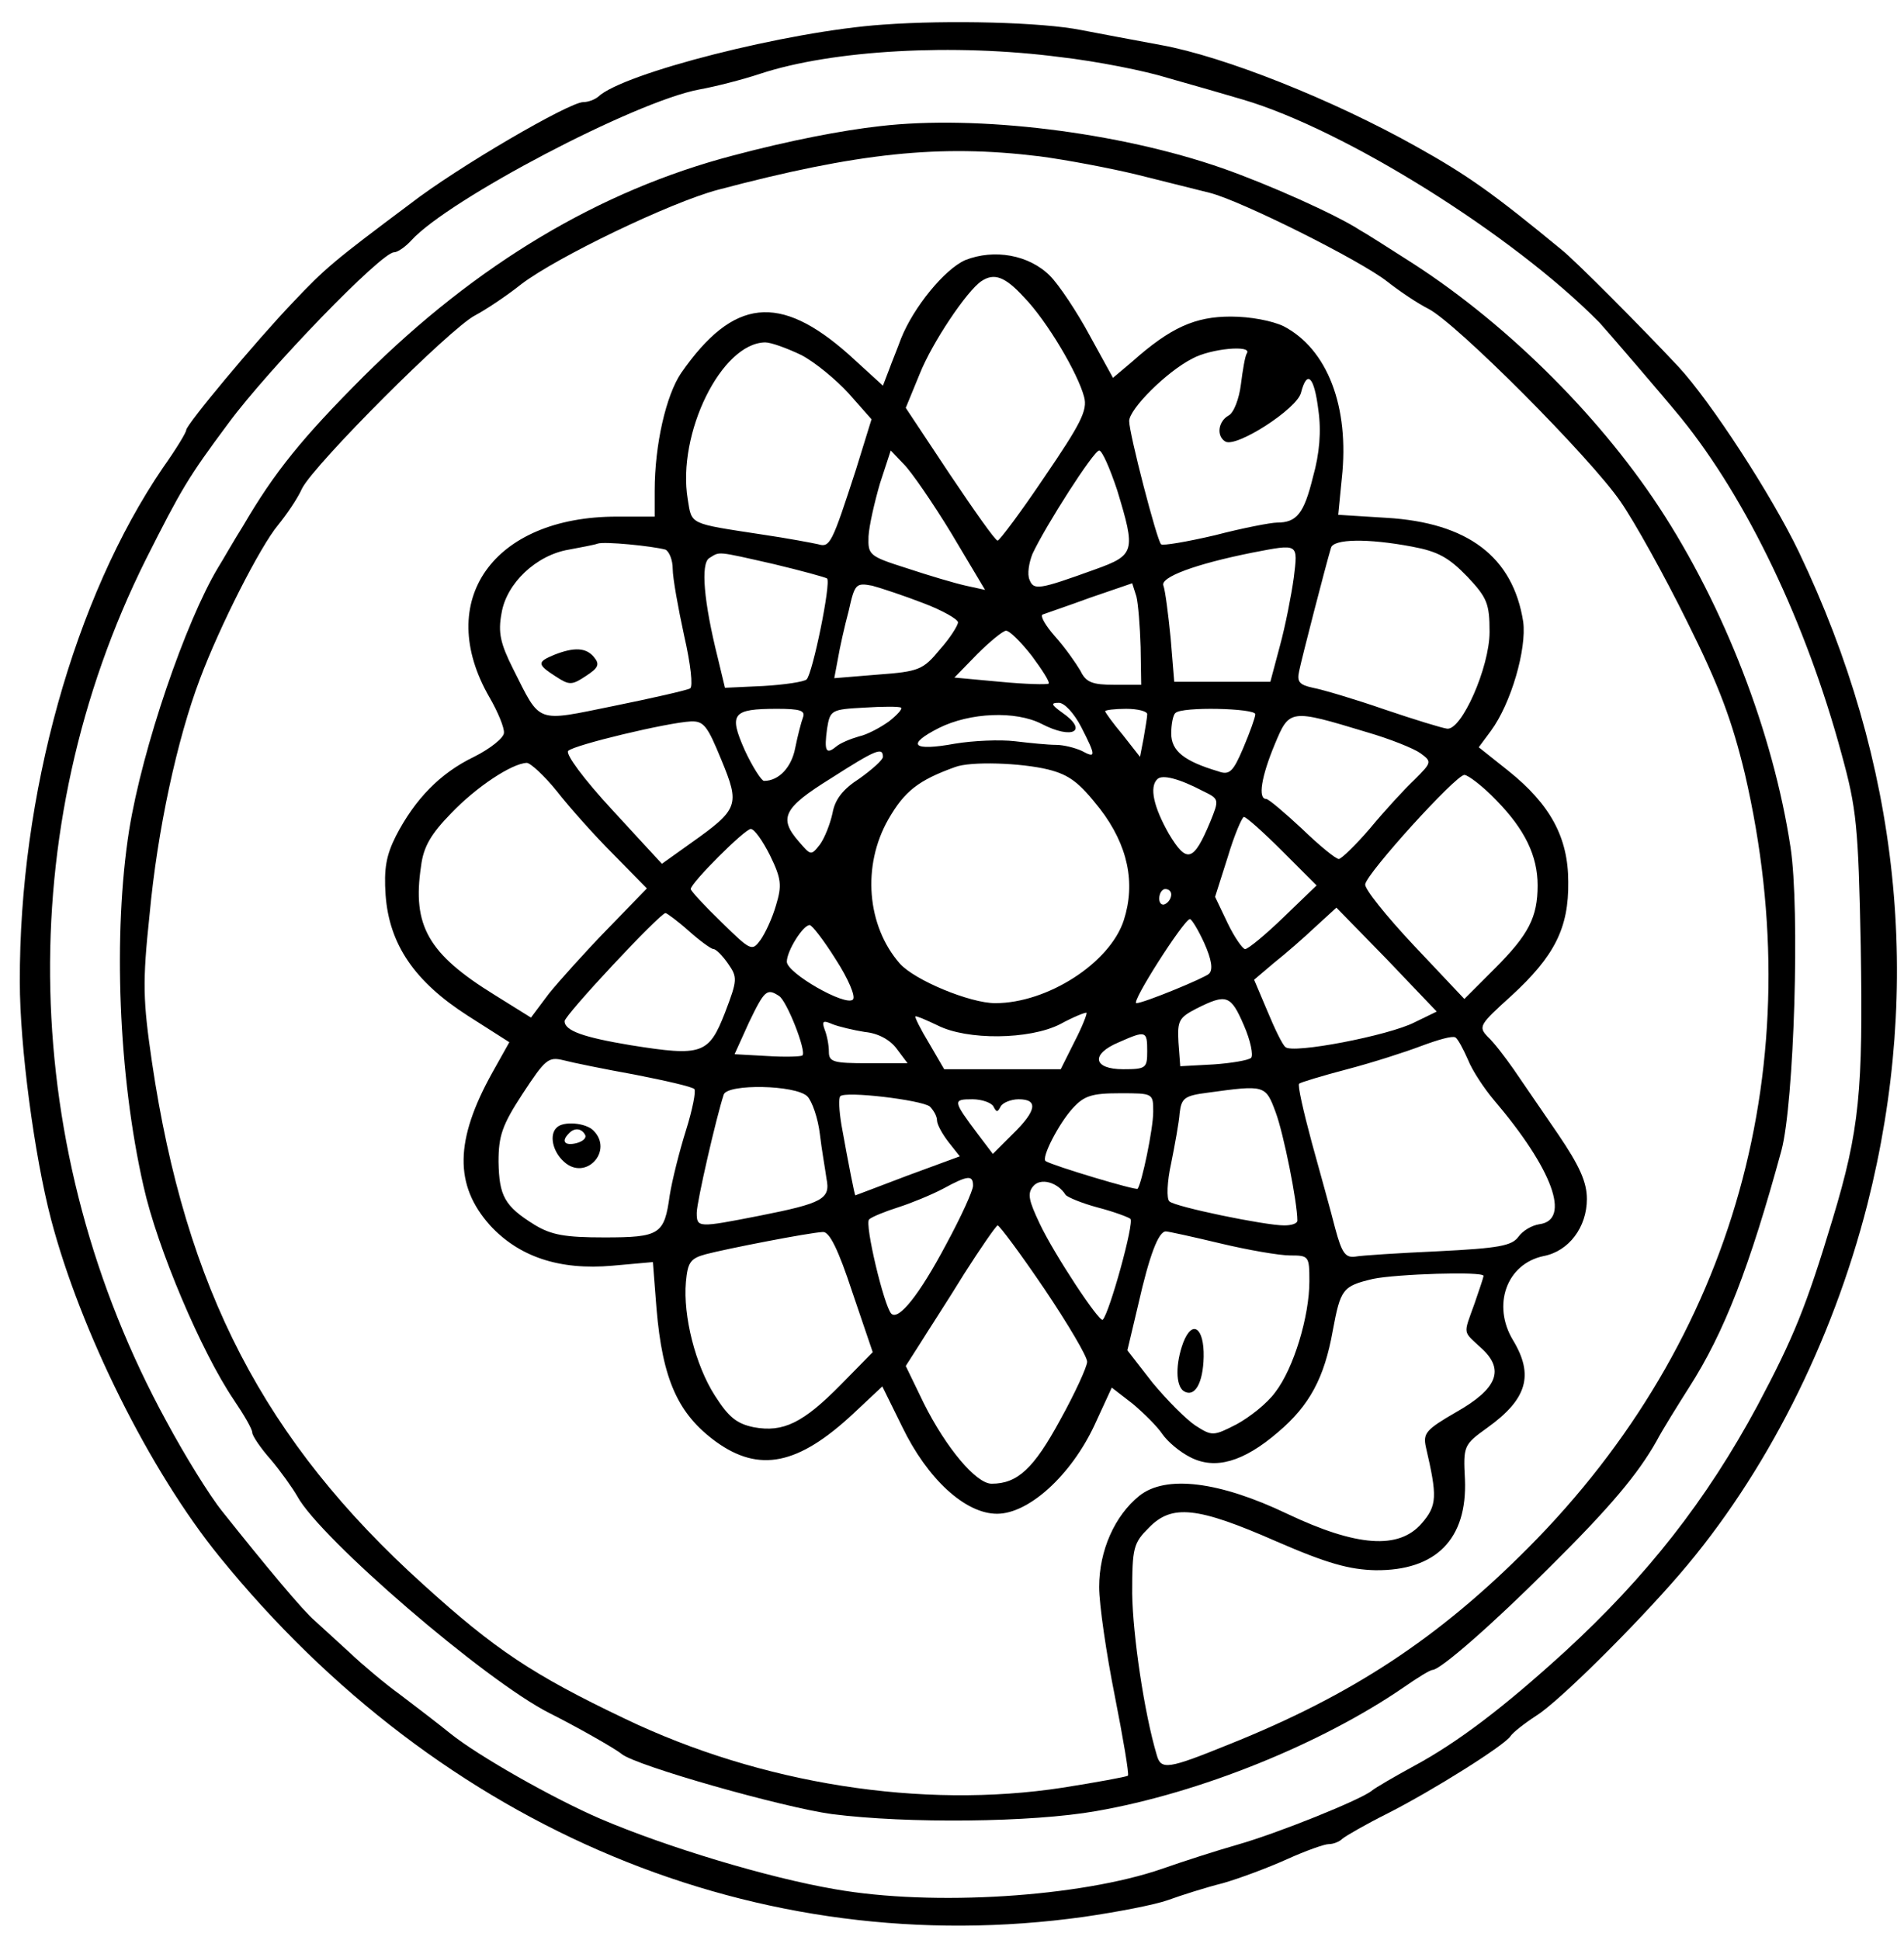<?xml version="1.0" standalone="no"?>
<!DOCTYPE svg PUBLIC "-//W3C//DTD SVG 20010904//EN"
 "http://www.w3.org/TR/2001/REC-SVG-20010904/DTD/svg10.dtd">
<svg version="1.0" xmlns="http://www.w3.org/2000/svg"
 width="317pt" height="323pt" viewBox="0 0 317 323"
 preserveAspectRatio="xMidYMid meet">

<g transform="translate(0,323) scale(0.1,-0.1)"
fill="#000000" stroke="none">
<path d="M1470 3189 c-159 -11 -433 -81 -474 -120 -6 -5 -17 -9 -25 -9 -23 0
-209 -108 -289 -170 -127 -95 -140 -106 -194 -163 -63 -66 -178 -204 -178
-213 0 -4 -17 -32 -39 -63 -147 -216 -239 -544 -238 -856 0 -106 24 -288 52
-395 49 -186 164 -418 280 -561 369 -455 898 -676 1440 -600 55 8 118 20 140
28 22 8 63 21 91 28 28 8 76 26 107 40 31 14 62 25 69 25 8 0 18 4 23 9 6 5
39 24 75 42 75 38 196 114 205 129 4 6 23 21 43 34 37 23 165 150 239 236 142
165 253 384 312 615 93 367 54 735 -114 1086 -45 94 -147 251 -201 309 -58 62
-172 177 -195 195 -113 93 -155 123 -241 171 -139 78 -320 150 -425 169 -48 9
-108 20 -133 25 -65 13 -220 17 -330 9z m295 -54 c61 -7 142 -23 180 -35 39
-11 95 -27 125 -36 169 -50 448 -224 593 -371 12 -13 110 -127 136 -159 110
-136 208 -341 267 -559 25 -91 28 -119 32 -320 4 -242 -2 -306 -47 -455 -44
-146 -65 -197 -125 -310 -85 -158 -185 -285 -320 -409 -102 -93 -178 -151
-252 -191 -33 -18 -64 -36 -70 -41 -18 -15 -157 -71 -224 -90 -35 -10 -91 -28
-125 -40 -136 -47 -381 -63 -545 -34 -111 19 -280 70 -390 117 -79 34 -204
105 -250 142 -21 17 -59 46 -84 65 -25 18 -63 50 -84 70 -22 20 -48 44 -58 53
-19 16 -80 89 -154 182 -21 26 -63 94 -93 150 -246 450 -258 986 -34 1435 59
117 70 136 137 226 67 91 255 285 276 285 6 0 19 9 29 20 62 68 372 231 479
251 28 5 74 17 101 26 121 40 324 51 500 28z"/>
<path d="M1465 3020 c-63 -7 -151 -24 -245 -49 -221 -58 -426 -180 -614 -367
-103 -103 -149 -160 -201 -249 -17 -27 -35 -59 -42 -70 -54 -90 -126 -300
-148 -437 -27 -171 -18 -409 24 -593 23 -103 96 -275 150 -355 17 -25 31 -49
31 -55 0 -5 14 -26 31 -45 16 -19 36 -47 44 -61 38 -70 313 -307 420 -361 40
-20 108 -58 120 -68 25 -20 269 -89 350 -100 125 -16 333 -14 440 5 173 30
375 112 512 206 23 16 44 29 48 29 13 0 100 76 194 170 102 101 148 156 179
211 10 19 35 59 54 89 59 92 101 201 154 395 21 79 31 401 15 505 -29 190
-110 400 -219 566 -104 158 -262 313 -423 414 -30 19 -64 41 -75 47 -40 26
-152 76 -229 103 -172 60 -408 89 -570 70z m264 -50 c46 -6 120 -20 165 -31
45 -11 99 -25 120 -30 52 -13 252 -113 296 -148 19 -15 50 -36 68 -45 47 -24
270 -248 320 -321 23 -33 73 -123 111 -200 54 -108 75 -166 96 -253 112 -482
-17 -943 -360 -1288 -150 -151 -294 -246 -499 -328 -101 -41 -113 -43 -120
-18 -21 70 -40 200 -41 269 0 77 2 84 28 110 38 39 80 35 212 -23 85 -37 122
-47 165 -48 101 -1 153 52 149 151 -3 56 -2 58 37 86 67 48 78 88 43 146 -35
58 -11 127 51 140 42 8 72 48 72 95 0 28 -12 55 -48 108 -27 39 -60 88 -74
108 -14 20 -33 45 -43 54 -16 17 -14 20 39 68 72 66 96 113 95 190 0 74 -30
129 -100 185 l-49 39 20 27 c34 46 60 137 54 182 -17 108 -92 165 -228 173
l-80 5 6 61 c13 119 -24 215 -97 253 -19 9 -55 16 -88 16 -59 0 -100 -18 -164
-75 l-32 -27 -39 71 c-21 39 -51 84 -66 99 -35 35 -93 45 -141 26 -34 -15 -86
-78 -107 -131 -5 -14 -15 -38 -20 -52 l-10 -26 -57 52 c-115 102 -192 94 -279
-31 -25 -37 -44 -119 -44 -196 l0 -43 -63 0 c-206 0 -305 -140 -212 -301 14
-24 25 -51 24 -59 0 -8 -22 -26 -50 -40 -56 -27 -98 -70 -130 -132 -16 -32
-20 -54 -17 -98 6 -82 48 -144 137 -201 l69 -44 -28 -50 c-63 -113 -64 -188
-4 -255 48 -52 115 -75 204 -67 l67 6 6 -77 c10 -119 36 -176 99 -222 72 -52
137 -39 229 47 l48 45 33 -67 c42 -87 105 -145 158 -145 53 0 123 64 162 147
l29 63 35 -27 c19 -16 41 -38 49 -50 9 -13 29 -30 47 -39 41 -21 88 -8 146 42
52 44 77 90 91 169 13 69 16 74 67 86 38 8 184 13 184 5 0 -2 -7 -23 -15 -46
-19 -53 -20 -45 11 -74 40 -36 27 -68 -42 -107 -50 -29 -55 -35 -50 -58 19
-82 19 -97 -7 -127 -38 -44 -108 -39 -224 16 -113 54 -202 65 -246 30 -41 -33
-67 -91 -67 -152 0 -29 12 -111 26 -181 14 -71 24 -130 22 -133 -3 -2 -52 -11
-109 -20 -234 -36 -502 6 -729 115 -153 73 -216 115 -335 223 -265 239 -396
492 -452 870 -15 103 -16 132 -4 245 13 141 46 293 84 393 33 88 100 220 130
256 13 16 32 43 40 61 21 41 247 267 288 288 17 9 52 32 77 52 59 45 248 136
327 157 234 62 370 76 534 56z m-24 -235 c38 -39 90 -127 100 -166 6 -22 -6
-45 -66 -133 -39 -58 -75 -106 -78 -106 -4 0 -39 50 -80 111 l-73 110 23 56
c21 53 79 139 103 155 21 14 39 8 71 -27z m-371 -96 c23 -12 58 -41 79 -64
l38 -43 -26 -84 c-40 -123 -43 -130 -63 -124 -9 2 -51 10 -92 16 -124 19 -118
16 -125 59 -18 109 56 260 129 261 10 0 37 -10 60 -21z m742 3 c-3 -4 -7 -28
-10 -52 -3 -24 -12 -48 -21 -52 -17 -10 -20 -34 -5 -43 18 -11 119 54 126 81
10 39 22 28 29 -29 5 -35 2 -72 -9 -111 -15 -61 -27 -76 -60 -76 -10 0 -57 -9
-103 -21 -47 -11 -88 -18 -90 -15 -7 7 -53 184 -53 205 0 20 62 82 105 104 31
17 100 23 91 9z m-492 -300 l56 -94 -32 7 c-18 4 -62 17 -98 29 -63 20 -65 22
-64 53 1 18 10 57 19 88 l18 55 22 -23 c12 -12 48 -64 79 -115z m276 72 c31
-102 30 -108 -37 -132 -94 -34 -102 -35 -109 -17 -4 9 -1 28 5 43 22 47 102
172 111 172 5 0 18 -30 30 -66z m-752 -99 c6 -3 12 -17 12 -32 0 -15 9 -65 19
-111 11 -48 15 -85 10 -88 -5 -3 -62 -16 -126 -29 -133 -27 -122 -31 -169 62
-21 42 -25 60 -19 92 8 50 58 97 112 106 21 4 43 8 48 10 11 4 91 -4 113 -10z
m1243 5 c43 -8 61 -18 92 -50 33 -35 37 -45 37 -92 0 -59 -47 -165 -71 -161
-8 1 -54 15 -104 32 -49 17 -103 33 -119 36 -23 5 -27 10 -23 28 4 20 44 175
53 205 4 15 61 16 135 2z m-197 -52 c-4 -29 -14 -80 -23 -113 l-16 -60 -80 0
-80 0 -6 73 c-4 40 -9 79 -12 87 -6 14 53 36 148 55 78 15 76 16 69 -42z
m-866 23 c46 -11 86 -22 89 -24 7 -7 -24 -158 -34 -168 -4 -4 -37 -9 -72 -11
l-64 -3 -12 50 c-23 92 -29 157 -14 166 18 11 10 12 107 -10z m249 -65 c32
-12 58 -27 58 -32 0 -5 -13 -26 -30 -45 -28 -34 -35 -37 -103 -42 l-73 -6 6
32 c3 18 11 54 18 80 10 45 12 47 39 42 15 -4 54 -17 85 -29z m362 -73 l1 -63
-45 0 c-36 0 -47 4 -56 23 -7 12 -25 38 -42 57 -16 18 -26 35 -21 37 5 2 41
14 79 28 l70 24 7 -22 c3 -12 6 -50 7 -84z m-181 -15 c17 -23 30 -43 28 -46
-3 -2 -39 -1 -81 3 l-76 7 38 39 c21 21 43 39 48 39 6 0 25 -19 43 -42z m-238
-109 c-14 -10 -36 -22 -50 -25 -14 -4 -31 -11 -38 -17 -17 -14 -20 -7 -15 30
5 31 7 32 62 35 31 2 58 2 61 0 3 -2 -6 -12 -20 -23z m320 -9 c25 -49 25 -53
1 -40 -11 5 -30 10 -43 10 -13 0 -43 3 -68 6 -25 3 -70 1 -100 -4 -71 -13 -82
-2 -27 26 52 26 128 29 171 7 52 -27 79 -12 34 19 -18 13 -19 16 -5 16 9 0 25
-17 37 -40z m-463 16 c-3 -8 -9 -31 -13 -51 -6 -32 -27 -55 -52 -55 -4 0 -19
23 -32 51 -27 61 -21 69 54 69 38 0 47 -3 43 -14z m573 5 c0 -5 -3 -22 -6 -40
l-6 -31 -29 37 c-16 19 -29 37 -29 39 0 2 16 4 35 4 19 0 35 -4 35 -9z m180 0
c0 -5 -9 -30 -20 -56 -17 -40 -23 -46 -42 -39 -57 17 -78 34 -78 63 0 15 3 31
7 34 10 11 133 8 133 -2z m186 -30 c38 -11 78 -27 89 -35 19 -14 19 -15 -10
-44 -17 -16 -50 -52 -74 -81 -24 -28 -48 -51 -52 -51 -5 0 -32 22 -61 50 -29
27 -56 50 -60 50 -14 0 -8 37 14 90 25 60 25 60 154 21z m-1075 -46 c31 -75
29 -82 -50 -138 l-49 -35 -82 89 c-49 53 -79 94 -74 99 10 10 165 47 204 49
22 1 28 -8 51 -64z m269 5 c0 -5 -18 -21 -39 -36 -28 -18 -41 -35 -45 -58 -4
-18 -13 -41 -21 -52 -15 -19 -15 -18 -35 5 -34 39 -26 56 53 105 75 48 87 53
87 36z m-543 -57 c21 -27 63 -74 94 -105 l56 -57 -66 -68 c-36 -37 -80 -86
-97 -107 l-30 -40 -61 38 c-110 68 -137 115 -122 214 4 33 17 54 50 88 42 44
101 83 126 84 6 0 29 -21 50 -47z m818 36 c36 -9 52 -22 86 -65 47 -61 60
-124 40 -186 -23 -71 -127 -138 -214 -138 -42 0 -134 38 -159 66 -55 63 -63
163 -19 240 27 47 50 65 111 87 26 10 110 7 155 -4z m258 -36 c27 -13 27 -14
12 -51 -28 -67 -39 -70 -69 -20 -25 44 -33 78 -19 91 8 8 36 1 76 -20z m488
-15 c48 -49 69 -93 69 -142 0 -53 -15 -82 -71 -138 l-51 -51 -84 89 c-46 49
-83 95 -81 102 3 19 150 181 165 182 6 0 31 -19 53 -42z m-356 -85 l57 -57
-55 -53 c-30 -29 -59 -53 -64 -53 -4 0 -18 20 -29 43 l-21 44 21 66 c11 37 24
67 27 67 4 0 33 -26 64 -57z m-853 -7 c19 -39 20 -50 10 -83 -6 -21 -18 -47
-26 -58 -14 -19 -16 -18 -65 30 -28 27 -51 52 -51 55 0 10 90 100 100 100 6 0
20 -20 32 -44z m668 -65 c0 -6 -4 -13 -10 -16 -5 -3 -10 1 -10 9 0 9 5 16 10
16 6 0 10 -4 10 -9z m405 -213 c-43 -22 -204 -53 -215 -41 -5 4 -18 31 -30 60
l-22 52 33 28 c19 15 50 42 69 60 l35 32 84 -86 83 -87 -37 -18z m-1208 152
c18 -16 37 -30 41 -30 4 0 15 -11 24 -24 16 -23 16 -27 -5 -82 -27 -69 -38
-73 -157 -54 -78 13 -110 24 -110 40 0 10 159 180 168 180 2 0 20 -13 39 -30z
m858 -20 c12 -27 15 -44 8 -51 -7 -7 -109 -49 -121 -49 -10 0 79 139 89 140 3
0 14 -18 24 -40z m-613 -28 c20 -31 33 -61 28 -66 -12 -12 -110 44 -110 63 0
18 27 61 38 61 4 0 24 -26 44 -58z m-95 -60 c13 -8 46 -92 39 -99 -2 -2 -28
-3 -59 -1 l-54 3 24 53 c26 54 30 57 50 44z m774 -49 c11 -25 16 -50 12 -54
-4 -4 -33 -9 -63 -11 l-55 -3 -3 40 c-2 36 1 41 30 56 50 25 57 23 79 -28z
m-282 -27 l-23 -46 -97 0 -97 0 -25 43 c-14 23 -24 43 -23 45 2 1 18 -6 37
-15 49 -25 153 -24 204 2 22 12 42 20 44 19 1 -2 -7 -23 -20 -48z m-349 16
c22 -2 42 -13 53 -28 l18 -24 -66 0 c-57 0 -65 2 -65 19 0 11 -3 27 -7 37 -5
14 -3 16 13 9 10 -4 35 -10 54 -13z m470 -32 c0 -28 -2 -30 -40 -30 -50 0 -55
25 -7 45 45 20 47 19 47 -15z m534 -14 c7 -18 27 -48 43 -67 98 -115 129 -200
76 -207 -13 -2 -28 -11 -35 -21 -11 -15 -33 -19 -133 -24 -66 -3 -129 -7 -139
-9 -16 -2 -22 6 -33 47 -7 28 -25 92 -39 143 -14 52 -24 96 -21 98 2 2 38 13
80 24 42 11 98 29 124 39 27 10 51 17 56 14 4 -2 13 -19 21 -37z m-1387 -25
c51 -10 95 -20 99 -24 3 -3 -3 -34 -14 -69 -11 -35 -23 -83 -27 -108 -9 -65
-16 -70 -109 -70 -65 0 -88 4 -116 21 -50 31 -59 48 -60 105 0 43 6 61 40 113
38 58 43 62 68 56 15 -4 69 -15 119 -24z m287 -36 c8 -8 18 -37 21 -63 3 -26
9 -59 11 -74 7 -34 -6 -41 -112 -62 -102 -20 -104 -20 -104 5 0 18 33 161 45
197 7 18 119 16 139 -3z m780 -27 c13 -35 36 -149 36 -180 0 -5 -10 -8 -22 -8
-32 0 -182 31 -191 40 -5 4 -4 33 3 64 6 30 13 68 14 83 3 25 8 29 47 34 95
13 96 13 113 -33z m-576 10 c6 -6 12 -16 12 -23 0 -7 9 -23 19 -36 l19 -24
-87 -32 c-47 -18 -87 -33 -87 -33 -1 0 -11 50 -23 117 -4 24 -5 45 -2 48 8 9
134 -6 149 -17z m372 -9 c0 -28 -19 -119 -26 -128 -3 -3 -140 38 -153 46 -8 5
22 63 45 88 19 21 32 25 79 25 55 0 55 0 55 -31z m-266 9 c5 -10 7 -10 12 0 3
6 17 12 30 12 33 0 30 -19 -10 -58 l-33 -33 -25 33 c-42 56 -42 58 -9 58 16 0
32 -6 35 -12z m-34 -132 c0 -8 -20 -52 -45 -98 -44 -83 -79 -127 -91 -115 -12
12 -45 150 -37 157 4 4 26 13 48 20 22 7 56 21 75 31 42 23 50 23 50 5z m154
-15 c3 -4 27 -14 53 -21 27 -7 51 -16 55 -19 7 -6 -35 -157 -46 -168 -5 -6
-81 109 -105 160 -18 38 -21 50 -11 62 12 15 41 7 54 -14z m-35 -157 c39 -58
71 -112 71 -121 0 -8 -20 -52 -45 -97 -44 -81 -71 -106 -114 -106 -26 0 -76
60 -113 134 l-30 62 23 36 c13 21 47 73 74 117 28 44 53 80 56 81 3 0 38 -47
78 -106z m-320 -5 l34 -100 -53 -54 c-63 -64 -96 -80 -145 -71 -29 6 -42 17
-65 53 -32 50 -53 132 -48 189 3 32 7 39 33 46 34 9 172 36 195 37 11 1 26
-30 49 -100z m613 81 c46 -11 98 -20 116 -20 31 0 32 -1 32 -43 0 -58 -26
-145 -57 -185 -13 -18 -42 -41 -64 -53 -39 -20 -41 -20 -69 -2 -15 10 -47 42
-71 71 l-42 54 18 76 c19 84 34 122 46 122 4 0 45 -9 91 -20z"/>
<path d="M923 2140 c-29 -12 -29 -16 2 -36 23 -15 27 -15 51 1 20 13 23 19 13
31 -13 16 -33 17 -66 4z"/>
<path d="M927 1353 c-13 -12 -7 -40 12 -57 36 -33 83 18 49 52 -13 13 -50 16
-61 5z m47 -12 c3 -5 -3 -11 -14 -14 -20 -5 -26 3 -13 16 9 10 21 9 27 -2z"/>
<path d="M1970 995 c-13 -35 -13 -72 1 -81 18 -11 32 13 33 57 1 49 -19 63
-34 24z"/>
</g>
</svg>
